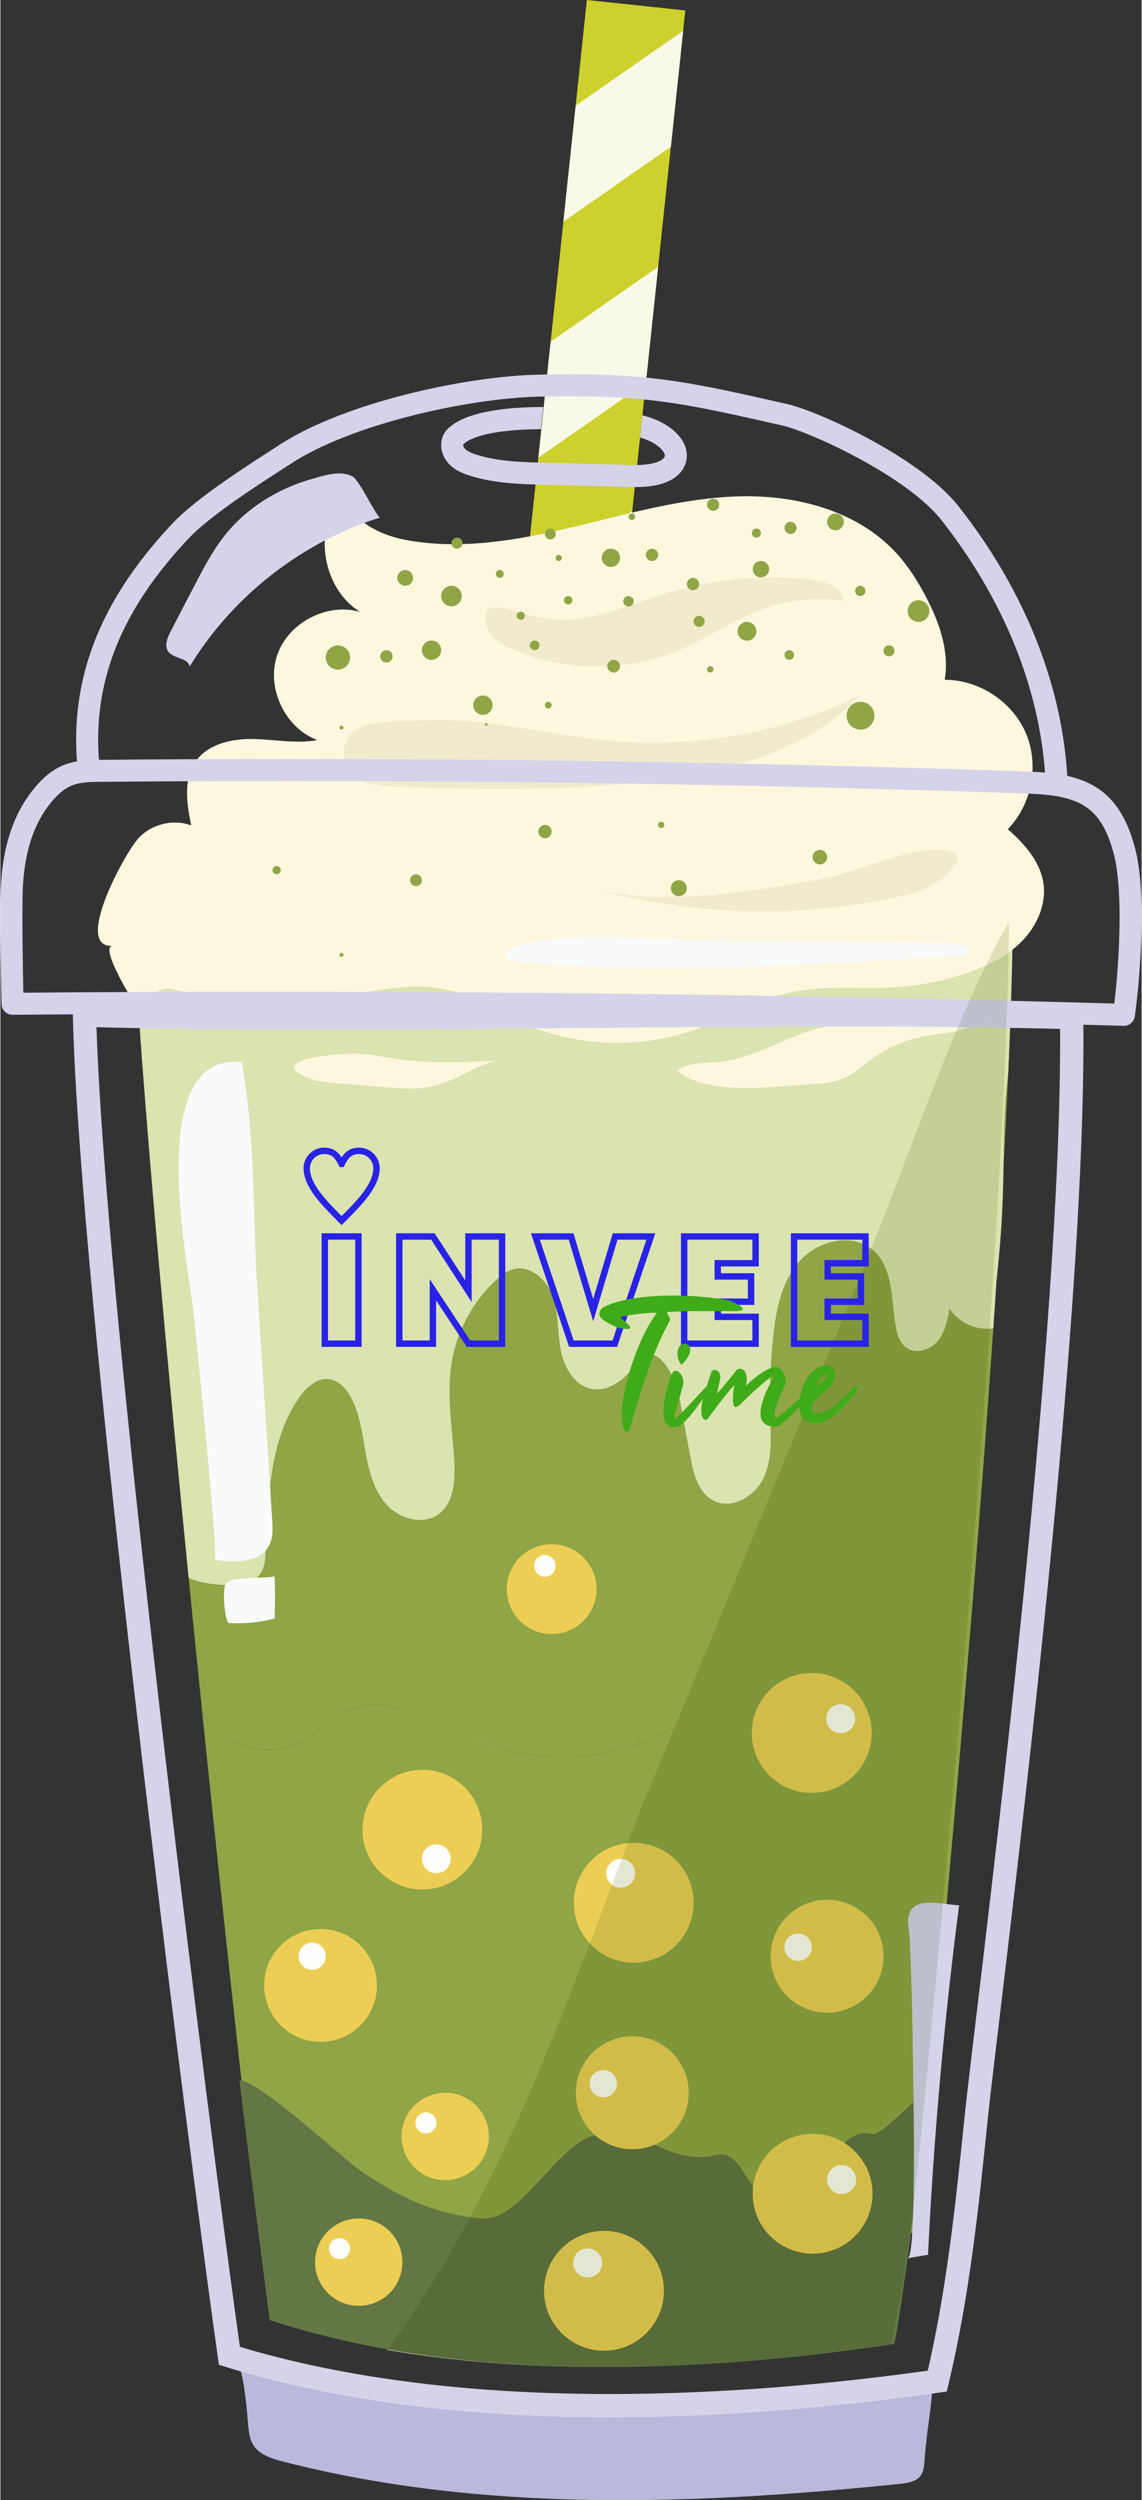<?xml version="1.0" encoding="UTF-8"?>
<!DOCTYPE svg PUBLIC "-//W3C//DTD SVG 1.1//EN" "http://www.w3.org/Graphics/SVG/1.1/DTD/svg11.dtd">
<!-- Creator: CorelDRAW -->
<svg xmlns="http://www.w3.org/2000/svg" xml:space="preserve" width="598px" height="1309px" version="1.1" style="shape-rendering:geometricPrecision; text-rendering:geometricPrecision; image-rendering:optimizeQuality; fill-rule:evenodd; clip-rule:evenodd"
viewBox="0 0 596.32 1306.26"
 xmlns:xlink="http://www.w3.org/1999/xlink"
 xmlns:xodm="http://www.corel.com/coreldraw/odm/2003">
 <rect x="0" y="0" width="596.32" height="1306.26" fill="#333333" stroke="none"/>
 <defs>
  <style type="text/css">
   <![CDATA[
    .str0 {stroke:#2923E8;stroke-width:3.34;stroke-miterlimit:22.926}
    .str1 {stroke:#2923E8;stroke-width:3.34;stroke-miterlimit:22.926}
    .fil14 {fill:none;fill-rule:nonzero}
    .fil8 {fill:#FEFEFE}
    .fil12 {fill:#F8FAFC}
    .fil7 {fill:#ECCE54}
    .fil13 {fill:#D5D3E9}
    .fil1 {fill:#CED02D}
    .fil0 {fill:#BAB9DC}
    .fil3 {fill:#FAD9DC;fill-rule:nonzero}
    .fil9 {fill:#FDF7DE;fill-rule:nonzero}
    .fil2 {fill:#F8F9E8;fill-rule:nonzero}
    .fil10 {fill:#F1EACC;fill-rule:nonzero}
    .fil20 {fill:#E2E7D4;fill-rule:nonzero}
    .fil15 {fill:#E2E5D3;fill-rule:nonzero}
    .fil21 {fill:#E1E0B9;fill-rule:nonzero}
    .fil5 {fill:#DBE3B1;fill-rule:nonzero}
    .fil11 {fill:#D5D3E9;fill-rule:nonzero}
    .fil19 {fill:#D2BC49;fill-rule:nonzero}
    .fil17 {fill:#C3CF94;fill-rule:nonzero}
    .fil22 {fill:#BCC0CC;fill-rule:nonzero}
    .fil4 {fill:#8FA546;fill-rule:nonzero}
    .fil16 {fill:#80963A;fill-rule:nonzero}
    .fil6 {fill:#627744;fill-rule:nonzero}
    .fil18 {fill:#586C3A;fill-rule:nonzero}
    .fil23 {fill:#3FAB18;fill-rule:nonzero}
   ]]>
  </style>
 </defs>
 <g id="Layer_x0020_1">
  <g id="_2875353231312">
   <path class="fil0" d="M129.41 1266.22c0.33,4.19 0.74,8.59 3.3,12.07 3.33,4.52 9.46,6.37 15.16,7.83 104.13,26.76 214.56,22.67 321.98,11.63 3.98,-0.41 8.43,-1.07 10.83,-4.04 1.69,-2.08 1.94,-4.83 2.14,-7.42 1.47,-19.14 2.94,-21.62 4.4,-40.77 -91.05,8.83 -176.32,6.57 -266.08,6.42 -22.2,-0.04 -74.29,-13.89 -96.23,-15.24 0,0 2.52,4.75 4.5,29.52z"/>
   <polygon class="fil1" points="256.39,963.28 204.94,957.83 306.45,0 357.89,5.45 "/>
   <polygon class="fil2" points="356.77,16.08 300.6,55.22 294.18,115.82 350.35,76.69 "/>
   <polygon class="fil2" points="343.7,139.39 287.53,178.53 281.11,239.14 337.28,200 "/>
   <polygon class="fil2" points="330.19,266.91 274.02,306.05 267.6,366.66 323.77,327.52 "/>
   <polygon class="fil3" points="317.12,390.22 260.95,429.36 254.53,489.96 310.7,450.83 "/>
   <polygon class="fil3" points="303.24,521.19 247.07,560.32 240.65,620.93 296.82,581.79 "/>
   <polygon class="fil3" points="276.66,772.01 220.49,811.15 214.07,871.76 270.23,832.62 "/>
   <polygon class="fil3" points="263.59,895.33 207.42,934.46 204.94,957.83 247.91,962.39 257.17,955.93 "/>
   <path class="fil4" d="M112.57 904.28c12.61,11.14 32.49,13.07 47.01,4.56 7.53,-4.41 13.56,-11.23 21.46,-14.93 21.49,-10.06 45.19,5.91 67.09,15.03 31.36,13.06 68.39,11.72 98.72,-3.58 15.63,-7.89 29.68,-19.31 46.52,-24.09 22.21,-6.31 45.75,-0.21 68.58,3.24 13.81,2.08 28.77,2.82 42.18,-0.39 12.46,-147.42 26.05,-332.49 24.87,-426.32 -151.44,-4.14 -309.36,-1.15 -460.8,-5.29 1.66,75.26 19.3,266.74 37.16,441.16 2.05,4.3 4.38,8.1 7.21,10.61z"/>
   <path class="fil5" d="M136.25 821.52c1.8,-2.98 2.08,-6.59 2.28,-10.06 1.62,-27.92 1.53,-57.85 17.32,-80.93 3.79,-5.53 9.61,-10.96 16.23,-9.93 4.96,0.77 8.66,4.99 11.04,9.41 4.77,8.82 5.98,19.05 7.73,28.93 1.76,9.87 4.38,20.11 11.2,27.46 6.83,7.36 19.04,10.59 27.08,4.58 7.48,-5.59 8.5,-16.31 8.1,-25.65 -0.76,-17.66 -4.23,-35.42 -1.5,-52.89 2.59,-16.64 10.96,-32.32 23.32,-43.74 2.6,-2.4 5.48,-4.67 8.9,-5.59 8.88,-2.37 17.62,5.48 20.69,14.15 3.06,8.67 2.41,18.17 3.98,27.23 1.57,9.06 6.56,18.73 15.48,20.95 11.81,2.92 22.04,-8.43 28.02,-19.02 12.01,0.76 17.12,15.37 19.31,27.19 1.69,9.15 3.38,18.29 5.07,27.44 1.64,8.84 4.12,18.88 12.11,23 9.56,4.92 21.7,-2.26 26.25,-12 4.55,-9.75 3.75,-21 3.42,-31.75 -0.43,-13.61 0.04,-27.24 1.4,-40.78 1.44,-14.39 4.25,-29.48 13.73,-40.39 9.49,-10.92 27.66,-15.44 38.59,-5.97 10.72,9.31 9.51,25.84 11.88,39.84 0.69,4.12 1.98,8.48 5.32,10.97 4.95,3.68 12.47,1.44 16.47,-3.25 4,-4.69 5.32,-11.04 6.28,-17.13 4.71,7.54 14.13,11.69 22.89,10.43 0.57,-8.39 1.13,-16.72 1.67,-25.01 6.1,-54.06 1.67,-72.27 6.1,-108.13 1.8,-40.04 2.74,-75.52 2.39,-103.08 -151.44,-4.14 -309.36,-1.15 -460.8,-5.29 1.44,65.36 14.94,218.38 30.16,371.75 4.59,2.34 10.27,3.15 15.52,3.64 8.17,0.77 18.14,0.65 22.37,-6.38z"/>
   <path class="fil4" d="M461.95 884.51c-22.83,-3.45 -46.37,-9.55 -68.58,-3.24 -16.84,4.78 -30.89,16.2 -46.52,24.09 -30.33,15.3 -67.36,16.64 -98.72,3.58 -21.9,-9.12 -45.6,-25.09 -67.09,-15.03 -7.9,3.7 -13.93,10.52 -21.46,14.93 -14.52,8.51 -34.4,6.58 -47.01,-4.56 -2.83,-2.51 -5.16,-6.31 -7.21,-10.61 9.95,97.21 19.97,189.08 27.33,252.6 9.24,-0.87 19.52,3.32 27.71,9.09 19.72,13.89 41.86,24.34 66.22,26.21 20.21,1.54 40.36,-2.76 60.14,-7.2 24.72,-5.56 49.38,-11.36 73.98,-17.43 14.59,-3.6 29.38,-7.31 44.4,-6.84 18.44,0.58 36.01,7.4 53.78,12.37 6.03,1.68 12.12,3.11 18.24,4.45 3.26,-24.14 5.63,-48.42 7.97,-72.66 2.1,-21.77 10.27,-106.69 19,-210.14 -13.41,3.21 -28.37,2.47 -42.18,0.39z"/>
   <path class="fil6" d="M405.14 1150.1c-15.02,-0.47 -16.62,-27.77 -31.2,-24.17 -12.42,3.06 -22.09,-1.02 -31.8,-5.1 -9.54,-4 -19.12,-8.01 -31.36,-5.25 -19.78,4.44 -38.8,45.03 -59.01,43.48 -24.35,-1.87 -44.81,-11.69 -64.53,-25.59 -8.19,-5.76 -53.1,-47.35 -62.34,-46.48 3.28,28.24 13.81,110.18 15.79,125.17 102.53,33.79 228.39,27.33 326.44,12.44 4.26,-19.08 15.39,-110.99 18,-130.34 -3.04,-0.66 -8.95,4.83 -14.86,10.32 -6,5.57 -12.01,11.14 -15.05,10.29 -9.33,-2.61 -17.59,7.4 -26,17.41 -7.6,9.05 -15.33,18.1 -24.08,17.82z"/>
   <path class="fil7" d="M362.21 994.11c0,17.28 -14.01,31.29 -31.29,31.29 -17.28,0 -31.28,-14.01 -31.28,-31.29 0,-17.27 14,-31.28 31.28,-31.28 17.28,0 31.29,14.01 31.29,31.28z"/>
   <path class="fil8" d="M331.66 978.69c0,4.17 -3.38,7.55 -7.55,7.55 -4.17,0 -7.55,-3.38 -7.55,-7.55 0,-4.16 3.38,-7.54 7.55,-7.54 4.17,0 7.55,3.38 7.55,7.54z"/>
   <path class="fil7" d="M189.22 956.9c-0.53,-17.27 13.03,-31.7 30.3,-32.24 17.27,-0.54 31.7,13.03 32.24,30.3 0.53,17.27 -13.03,31.7 -30.3,32.24 -17.27,0.53 -31.71,-13.03 -32.24,-30.3z"/>
   <path class="fil8" d="M220.23 971.37c-0.13,-4.17 3.15,-7.65 7.31,-7.78 4.17,-0.14 7.65,3.14 7.78,7.31 0.13,4.16 -3.15,7.64 -7.31,7.78 -4.17,0.13 -7.65,-3.15 -7.78,-7.31z"/>
   <path class="fil7" d="M346.48 1193.3c1.96,17.17 -10.36,32.67 -27.53,34.63 -17.17,1.96 -32.67,-10.37 -34.64,-27.53 -1.95,-17.17 10.38,-32.67 27.54,-34.63 17.16,-1.97 32.67,10.36 34.63,27.53z"/>
   <path class="fil8" d="M314.38 1181.44c0.47,4.14 -2.5,7.89 -6.64,8.36 -4.14,0.47 -7.89,-2.5 -8.36,-6.64 -0.47,-4.15 2.5,-7.88 6.64,-8.36 4.15,-0.47 7.89,2.5 8.36,6.64z"/>
   <path class="fil7" d="M425.18 936.66c-17.26,0.69 -31.82,-12.75 -32.5,-30.02 -0.69,-17.26 12.76,-31.81 30.02,-32.49 17.26,-0.69 31.81,12.75 32.5,30.02 0.68,17.26 -12.75,31.81 -30.02,32.49z"/>
   <path class="fil8" d="M439.37 905.53c-4.16,0.16 -7.67,-3.08 -7.83,-7.24 -0.17,-4.17 3.07,-7.68 7.23,-7.85 4.17,-0.16 7.68,3.08 7.85,7.24 0.16,4.17 -3.08,7.68 -7.25,7.85z"/>
   <path class="fil7" d="M196.49 1041.3c-2.2,16.12 -17.06,27.42 -33.18,25.22 -16.13,-2.21 -27.42,-17.06 -25.23,-33.19 2.21,-16.13 17.06,-27.42 33.19,-25.22 16.13,2.2 27.42,17.06 25.22,33.19z"/>
   <path class="fil8" d="M169.94 1023.02c-0.53,3.88 -4.12,6.61 -8.01,6.08 -3.89,-0.53 -6.62,-4.12 -6.08,-8.01 0.52,-3.89 4.11,-6.61 8,-6.08 3.9,0.53 6.62,4.11 6.09,8.01z"/>
   <path class="fil7" d="M349.6 1071.22c12.24,10.73 13.48,29.34 2.76,41.59 -10.72,12.25 -29.34,13.49 -41.58,2.77 -12.25,-10.72 -13.49,-29.34 -2.77,-41.59 10.72,-12.25 29.34,-13.49 41.59,-2.77z"/>
   <path class="fil8" d="M319.71 1083.31c2.96,2.59 3.26,7.08 0.67,10.04 -2.59,2.95 -7.08,3.25 -10.04,0.66 -2.95,-2.58 -3.25,-7.07 -0.66,-10.03 2.58,-2.96 7.08,-3.26 10.03,-0.67z"/>
   <path class="fil7" d="M451.4 999.89c12.25,10.72 13.48,29.34 2.76,41.59 -10.72,12.24 -29.34,13.48 -41.58,2.76 -12.25,-10.72 -13.49,-29.34 -2.77,-41.59 10.72,-12.24 29.34,-13.48 41.59,-2.76z"/>
   <path class="fil8" d="M421.51 1011.97c2.96,2.59 3.26,7.08 0.67,10.04 -2.59,2.96 -7.08,3.26 -10.03,0.67 -2.96,-2.59 -3.26,-7.08 -0.67,-10.03 2.58,-2.96 7.08,-3.26 10.03,-0.68z"/>
   <path class="fil7" d="M425.64 1177.41c-17.26,0.69 -31.81,-12.75 -32.5,-30.01 -0.69,-17.27 12.75,-31.82 30.02,-32.51 17.26,-0.68 31.81,12.76 32.5,30.02 0.68,17.26 -12.76,31.82 -30.02,32.5z"/>
   <path class="fil8" d="M439.83 1146.28c-4.16,0.16 -7.68,-3.08 -7.84,-7.24 -0.16,-4.17 3.08,-7.68 7.25,-7.85 4.16,-0.16 7.67,3.08 7.84,7.24 0.16,4.17 -3.08,7.68 -7.25,7.85z"/>
   <path class="fil7" d="M311.32 833.35c-1.7,12.85 -13.5,21.89 -26.36,20.18 -12.85,-1.7 -21.88,-13.5 -20.18,-26.35 1.7,-12.86 13.5,-21.89 26.36,-20.19 12.85,1.7 21.89,13.51 20.18,26.36z"/>
   <path class="fil8" d="M290.12 818.86c-0.41,3.11 -3.26,5.29 -6.36,4.87 -3.1,-0.41 -5.28,-3.25 -4.87,-6.35 0.41,-3.11 3.25,-5.29 6.36,-4.87 3.1,0.41 5.28,3.25 4.87,6.35z"/>
   <path class="fil7" d="M252.01 1104.48c6.48,10.81 2.98,24.83 -7.83,31.32 -10.81,6.48 -24.82,2.97 -31.31,-7.83 -6.48,-10.81 -2.98,-24.83 7.83,-31.31 10.81,-6.49 24.83,-2.98 31.31,7.82z"/>
   <path class="fil8" d="M227.11 1106.3c1.57,2.61 0.72,5.99 -1.89,7.56 -2.6,1.56 -5.99,0.72 -7.55,-1.89 -1.57,-2.61 -0.72,-5.99 1.89,-7.55 2.61,-1.57 5.99,-0.72 7.55,1.88z"/>
   <path class="fil7" d="M206.81 1170.15c6.48,10.8 2.98,24.82 -7.83,31.31 -10.81,6.48 -24.83,2.97 -31.31,-7.83 -6.49,-10.81 -2.98,-24.83 7.83,-31.31 10.81,-6.49 24.83,-2.98 31.31,7.83z"/>
   <path class="fil8" d="M181.91 1171.97c1.57,2.6 0.72,5.98 -1.88,7.55 -2.61,1.57 -6,0.72 -7.56,-1.89 -1.56,-2.61 -0.72,-5.99 1.89,-7.56 2.61,-1.56 5.99,-0.71 7.55,1.9z"/>
   <path class="fil9" d="M58.61 494.18c-6.1,0.35 6.41,21.8 9.59,27.01 1.78,2.9 6.21,0.57 10.8,-1.76 3.65,-1.85 7.38,-3.7 9.97,-2.94 22.95,6.78 47.13,10.33 70.9,7.56 24.97,-2.91 50.13,-12.7 74.54,-6.69 13.6,3.35 25.52,11.34 38.31,17.06 27.59,12.35 59.86,13.85 88.48,4.12 17.88,-6.09 34.36,-16.36 52.86,-20.26 11.18,-2.35 22.64,-2.27 34.11,-2.19 6.48,0.04 12.97,0.09 19.42,-0.31 12.91,-0.79 25.72,-3.36 37.93,-7.61 10.51,-3.66 20.81,-8.71 28.55,-16.7 7.75,-8 12.64,-19.31 10.91,-30.3 -1.79,-11.28 -10,-20.42 -18.6,-27.95 12.6,-12.84 16.53,-33.43 9.54,-50 -7,-16.56 -24.5,-28.12 -42.48,-28.04 2.54,-14.91 -2.81,-30.07 -9.85,-43.46 -4.37,-8.32 -9.46,-16.33 -15.87,-23.21 -20.18,-21.67 -51.5,-29.88 -81.11,-29.2 -29.6,0.69 -58.39,9.13 -87.19,16 -28.81,6.88 -58.8,12.25 -87.9,6.73 -14.48,-2.74 -30.9,-11.36 -31.4,-26.08 -17.11,17.59 -13.04,50.81 7.83,63.74 -17.33,-5.03 -37.67,5.63 -43.38,22.75 -5.71,17.11 4.15,37.86 21.03,44.24 -11.03,2 -22.33,-0.38 -33.54,-0.58 -11.21,-0.2 -23.66,2.55 -30.06,11.76 -6.55,9.42 -4.59,22.11 -2.32,33.36 -9.55,-3.53 -21.15,-0.58 -27.86,7.09 -7.43,8.51 -33.69,57.02 -13.21,55.86z"/>
   <path class="fil10" d="M320.61 387.21c43.96,3.7 88.87,-4.62 128.59,-23.81 -28.73,30.42 -72.57,40.9 -114.18,45.28 -42.99,4.52 -86.35,4.09 -129.53,2.18 -5.81,-0.26 -11.8,-0.59 -17.07,-3.07 -10.64,-5.01 -12.58,-19.17 -2.83,-26.24 7.71,-5.6 25.31,-4.69 34.21,-5.15 33.95,-1.78 67.18,7.97 100.81,10.81z"/>
   <path class="fil9" d="M415.18 541.36c11.34,-4.68 23.57,-6.77 35.76,-8.13 20.48,-2.3 41.17,-2.65 61.71,-1.07 -7.51,7.45 -19.34,7.37 -29.75,9.29 -10.33,1.9 -20.19,6.24 -28.58,12.57 -3.78,2.87 -7.31,6.15 -11.52,8.34 -6.46,3.35 -13.97,3.84 -21.23,4.28 -18.59,1.1 -52.69,6.04 -67.81,-7.32 6.02,-4.59 15.59,-3.71 23.03,-4.69 14.29,-1.88 25.29,-7.86 38.39,-13.27z"/>
   <path class="fil11" d="M51.75 400.1c-0.45,-4.65 -0.67,-9.2 -0.67,-13.66 0,-20.16 4.45,-38.49 12.53,-55.79 8.09,-17.29 19.87,-33.53 34.58,-49.17 5.72,-6.12 15.53,-13.69 25.72,-20.79 10.21,-7.12 20.84,-13.87 28.59,-18.88 15.27,-9.91 38.38,-18.53 62.27,-24.57 23.89,-6.08 48.66,-9.66 67.31,-10.03 5.57,-0.11 10.76,-0.16 15.65,-0.16 21.54,0 37.13,1.09 53.39,3.52 16.25,2.44 33.26,6.25 57.32,11.72 3.37,0.75 9.45,2.84 16.6,5.86 10.77,4.55 24.21,11.24 36.55,18.9 12.33,7.63 23.58,16.36 29.87,24.38 30.94,39.13 51.94,86.46 54.61,135.8 0.18,3.17 2.89,5.6 6.06,5.43 3.17,-0.17 5.6,-2.89 5.42,-6.05 -2.85,-52.22 -24.93,-101.66 -57.06,-142.31 -5.21,-6.58 -12.31,-12.77 -20.3,-18.61 -11.99,-8.74 -26.01,-16.59 -38.64,-22.68 -6.32,-3.04 -12.28,-5.63 -17.48,-7.66 -5.22,-2.03 -9.61,-3.48 -13.08,-4.28 -24.06,-5.46 -41.32,-9.34 -58.16,-11.87 -16.85,-2.53 -33.19,-3.66 -55.1,-3.66 -4.98,0 -10.25,0.06 -15.88,0.17 -19.86,0.41 -45.21,4.12 -69.91,10.38 -24.69,6.29 -48.61,15.05 -65.69,26.06 -7.68,4.98 -18.45,11.81 -28.92,19.11 -10.49,7.34 -20.66,15.06 -27.52,22.34 -15.32,16.3 -27.87,33.5 -36.61,52.17 -8.74,18.66 -13.63,38.8 -13.62,60.67 0,4.83 0.24,9.75 0.72,14.77 0.31,3.15 3.12,5.47 6.28,5.16 3.16,-0.3 5.47,-3.11 5.17,-6.27z"/>
   <path class="fil11" d="M119.66 1230.85l-1.8 5.82c62.56,19.29 132.31,26.29 200.69,26.3 60.32,0 119.58,-5.47 171.87,-12.9l4.1 -0.58 0.96 -4.04c10.98,-46 15.77,-92.71 20.54,-139.02 1.39,-13.53 5.21,-44.67 10.15,-86.34 7.41,-62.53 17.35,-148.86 25.43,-235.88 8.08,-87.02 14.32,-174.67 14.33,-240.08 0,-4.29 -0.03,-8.49 -0.08,-12.58l-0.08 -5.86 -5.85 -0.15c-41.44,-1.06 -82.92,-1.42 -124.41,-1.42 -89.15,0 -178.37,1.67 -267.37,1.67 -41.4,0 -82.76,-0.36 -124.05,-1.42l-6.39 -0.16 0.15 6.39c0.86,36.32 5.01,90.93 10.99,154.37 17.96,190.3 52.51,459.78 64.79,546.73l0.54 3.83 3.69 1.14 1.8 -5.82 6.02 -0.85c-8.16,-57.8 -26.24,-196.87 -42.69,-339.42 -8.23,-71.28 -16.05,-143.44 -22.03,-206.75 -5.97,-63.3 -10.1,-117.79 -10.94,-153.52l-6.08 0.15 -0.16 6.08c41.42,1.06 82.89,1.42 124.36,1.42 89.15,0 178.37,-1.67 267.37,-1.67 41.42,0 82.79,0.36 124.09,1.42l0.16 -6.08 -6.08 0.08c0.05,4.04 0.07,8.18 0.07,12.42 0.01,86.24 -11.03,212.94 -22.79,324.74 -5.88,55.91 -11.94,108.13 -16.87,149.78 -4.94,41.68 -8.76,72.72 -10.18,86.53 -4.76,46.31 -9.54,92.49 -20.26,137.45l5.92 1.41 -0.86 -6.02c-51.85,7.37 -110.58,12.78 -170.16,12.78 -67.55,0 -136.19,-6.97 -197.1,-25.77l-1.79 5.82 6.02 -0.85 -6.02 0.85z"/>
   <path class="fil11" d="M592.76 531.02c1.83,-12.83 3.55,-32.89 3.56,-51.81 -0.02,-13.3 -0.82,-25.92 -3.28,-35.47 -1.47,-5.63 -3.41,-11.58 -6.49,-17.2 -3.07,-5.6 -7.36,-10.91 -13.39,-14.85 -5.99,-3.91 -12.72,-5.92 -19.45,-7.06 -6.74,-1.14 -13.56,-1.42 -19.96,-1.64 -127.52,-4.29 -255.14,-6.44 -382.76,-6.44 -32.79,0 -65.59,0.14 -98.38,0.43 -5.68,0.08 -12.15,0.04 -18.64,2.4 -6.59,2.44 -11.47,6.86 -15.25,11.23 -7.17,8.28 -11.76,17.77 -14.57,27.56 -2.81,9.79 -3.88,19.9 -4.06,29.67 -0.07,3.21 -0.09,6.93 -0.09,10.9 0,19.72 0.6,45.81 0.6,45.83 0.08,3.14 2.66,5.65 5.8,5.62 44.44,-0.37 88.89,-0.56 133.33,-0.56 149.09,0 298.17,2.11 447.18,6.33 3.17,0.09 5.82,-2.42 5.91,-5.59 0.09,-3.18 -2.41,-5.82 -5.59,-5.91 -149.11,-4.22 -298.3,-6.33 -447.5,-6.33 -44.47,0 -88.95,0.19 -133.43,0.57l0.05 5.74 5.75 -0.13c0,-0.01 -0.15,-6.5 -0.3,-15.46 -0.15,-8.95 -0.3,-20.36 -0.3,-30.11 0,-3.92 0.03,-7.58 0.08,-10.69 0.17,-9.07 1.18,-18.2 3.63,-26.7 2.44,-8.52 6.3,-16.4 12.2,-23.22 3.09,-3.57 6.56,-6.51 10.53,-7.96 3.93,-1.48 9.13,-1.67 14.77,-1.69 32.76,-0.29 65.52,-0.43 98.28,-0.43 127.49,0 254.99,2.14 382.38,6.43 6.32,0.22 12.65,0.51 18.42,1.49 5.79,0.97 10.93,2.63 15.07,5.35 4.17,2.73 7.2,6.38 9.61,10.76 2.41,4.36 4.11,9.42 5.44,14.56 2.03,7.72 2.92,19.81 2.91,32.57 0,18.21 -1.69,38 -3.44,50.18 -0.45,3.15 1.73,6.06 4.88,6.51 3.14,0.45 6.05,-1.73 6.5,-4.88z"/>
   <path class="fil12" d="M142.02 794c0.28,4.47 0.52,9.18 -1.48,13.18 -4.74,9.44 -18.04,9.31 -28.5,7.79 2.09,0.31 -9.68,-116.52 -11.2,-129.78 -2.95,-25.76 -25.97,-135.74 25.21,-130.29 7.22,38.2 5.74,80.3 8.25,119.24 2.57,39.96 5.14,79.91 7.72,119.86z"/>
   <path class="fil12" d="M143.31 823.55c0.23,7.36 0.22,14.73 0,22.1 -7.79,2 -15.88,2.79 -23.91,2.35 -1.98,-0.12 -3.98,-18.57 -1.28,-20.94 4.11,-3.61 19.46,-2.07 25.19,-3.51z"/>
   <path class="fil13" d="M474.06 1179.87c3.56,-0.61 7.11,-1.23 10.66,-1.84 2.95,-61.05 8.37,-121.98 16.25,-182.59 -5.7,-0.19 -17.1,-2.91 -22.35,0.04 -6.33,3.55 -3.74,11.39 -3.44,17.76 0.87,18.61 1.39,37.23 1.59,55.86 0.11,9.92 2.42,109.89 -2.71,110.77z"/>
   <path class="fil11" d="M335.45 216.99l-1.21 11.59c8.79,2.54 13.13,7.25 12.94,9.64 -0.13,1.68 -4.41,5.02 -16.64,4.73l-45.66 -1.16c-12.16,-0.31 -24.73,-0.63 -36.17,-4.25 -2.15,-0.68 -4.79,-1.66 -6.14,-3.24 -0.65,-0.76 -0.79,-1.73 -0.72,-2.08 5.52,-5.45 21.47,-7.84 40.63,-8l1.23 -11.58c-20.65,0.04 -41.94,2.65 -50.64,12.12l-0.31 0.38c-3.63,4.68 -3.17,11.69 1.08,16.64 3.24,3.79 7.79,5.58 11.39,6.72 13,4.11 26.4,4.45 39.36,4.79l45.66 1.16c0.64,0.01 1.26,0.02 1.87,0.02 23.42,0 26.23,-11.67 26.52,-15.32 0.79,-9.68 -8.9,-18.64 -23.19,-22.16z"/>
   <path class="fil13" d="M198.47 270.37c-41.11,12.89 -77.21,41.14 -99.62,77.95 -0.6,-4.66 -8.17,-4.06 -11.04,-7.78 -2.3,-2.99 -0.61,-7.28 1.12,-10.62 4.16,-8 8.32,-15.99 12.48,-23.99 4.69,-9.03 9.42,-18.12 15.73,-26.1 11.47,-14.49 28.03,-24.7 45.75,-29.63 6.62,-1.85 14.8,-4.69 21.21,-1.2 3.51,1.9 12.84,21.85 14.37,21.37z"/>
   <path class="fil12" d="M499.11 492.72c4.07,0.04 9.72,4.17 6.39,6.52 -78.4,3.88 -163.43,11.95 -241.43,2.29 -4.39,-18.24 91.58,-10.13 106.75,-10 42.76,0.4 85.53,0.68 128.29,1.19z"/>
   <path class="fil9" d="M189.71 550.64c6.77,0.75 13.47,2.1 20.23,2.97 16.17,2.06 32.55,1.35 48.82,0.63 -11.54,2.85 -21.4,10.73 -32.99,13.38 -7.63,1.74 -15.57,1.12 -23.36,0.49 -9.51,-0.78 -19.02,-1.55 -28.53,-2.32 -3.72,-0.3 -7.49,-0.61 -11,-1.88 -28.93,-10.51 17.31,-14.33 26.83,-13.27z"/>
   <path class="fil10" d="M306.02 322.68c15.01,-2.73 29.15,-8.9 43.77,-13.25 23.66,-7.06 48.74,-9.35 73.28,-6.7 7.54,0.81 16.77,3.78 17.68,11.3 -13.89,-2.15 -28.31,-0.82 -41.57,3.85 -15.33,5.4 -28.81,15.05 -43.76,21.45 -27.48,11.77 -59.76,11.83 -87.29,0.16 -5.71,-2.42 -11.68,-5.81 -13.82,-11.63 -5.43,-14.71 9.11,-10.26 15.44,-8.29 12.34,3.82 23.33,5.46 36.27,3.11z"/>
   <path class="fil10" d="M309.74 464.22c54.43,14.99 112.69,15.83 167.52,2.41 12.01,-2.94 37.43,-23.07 11.12,-22.59 -18.26,0.34 -40.62,11.7 -59.05,15.07 -35.31,6.46 -84.25,14.85 -119.59,5.11z"/>
   <path class="fil4" d="M241.05 311.42c0,2.96 -2.4,5.36 -5.36,5.36 -2.97,0 -5.37,-2.4 -5.37,-5.36 0,-2.97 2.4,-5.37 5.37,-5.37 2.96,0 5.36,2.4 5.36,5.37z"/>
   <path class="fil4" d="M230.32 339.69c0,2.79 -2.26,5.05 -5.05,5.05 -2.78,0 -5.04,-2.26 -5.04,-5.05 0,-2.78 2.26,-5.05 5.04,-5.05 2.79,0 5.05,2.27 5.05,5.05z"/>
   <path class="fil4" d="M298.89 313.61c0,1.21 -0.98,2.19 -2.19,2.19 -1.22,0 -2.2,-0.98 -2.2,-2.19 0,-1.21 0.98,-2.19 2.2,-2.19 1.21,0 2.19,0.98 2.19,2.19z"/>
   <path class="fil4" d="M343.7 289.89c0,1.77 -1.44,3.21 -3.21,3.21 -1.78,0 -3.21,-1.44 -3.21,-3.21 0,-1.77 1.43,-3.21 3.21,-3.21 1.77,0 3.21,1.44 3.21,3.21z"/>
   <path class="fil4" d="M323.77 348.06c0,1.84 -1.49,3.32 -3.33,3.32 -1.83,0 -3.32,-1.48 -3.32,-3.32 0,-1.84 1.49,-3.32 3.32,-3.32 1.84,0 3.33,1.48 3.33,3.32z"/>
   <path class="fil4" d="M281.7 337.17c0,1.39 -1.13,2.52 -2.52,2.52 -1.39,0 -2.52,-1.13 -2.52,-2.52 0,-1.39 1.13,-2.53 2.52,-2.53 1.39,0 2.52,1.14 2.52,2.53z"/>
   <path class="fil4" d="M215.63 301.94c0,2.27 -1.84,4.11 -4.1,4.11 -2.27,0 -4.11,-1.84 -4.11,-4.11 0,-2.26 1.84,-4.11 4.11,-4.11 2.26,0 4.1,1.85 4.1,4.11z"/>
   <path class="fil4" d="M204.94 342.93c0,1.78 -1.44,3.23 -3.23,3.23 -1.78,0 -3.24,-1.45 -3.24,-3.23 0,-1.79 1.46,-3.24 3.24,-3.24 1.79,0 3.23,1.45 3.23,3.24z"/>
   <path class="fil4" d="M254.53 378.45c0,0.38 -0.32,0.7 -0.71,0.7 -0.39,0 -0.7,-0.32 -0.7,-0.7 0,-0.39 0.31,-0.71 0.7,-0.71 0.39,0 0.71,0.32 0.71,0.71z"/>
   <path class="fil4" d="M372.58 349.72c0,0.92 -0.74,1.66 -1.66,1.66 -0.92,0 -1.66,-0.74 -1.66,-1.66 0,-0.92 0.74,-1.66 1.66,-1.66 0.92,0 1.66,0.74 1.66,1.66z"/>
   <path class="fil4" d="M401.68 297.39c0,2.36 -1.92,4.27 -4.29,4.27 -2.36,0 -4.27,-1.91 -4.27,-4.27 0,-2.37 1.91,-4.29 4.27,-4.29 2.37,0 4.29,1.92 4.29,4.29z"/>
   <path class="fil4" d="M397.39 278.52c0,1.31 -1.06,2.37 -2.37,2.37 -1.31,0 -2.36,-1.06 -2.36,-2.37 0,-1.31 1.05,-2.37 2.36,-2.37 1.31,0 2.37,1.06 2.37,2.37z"/>
   <path class="fil4" d="M293.38 291.49c0,0.89 -0.72,1.61 -1.61,1.61 -0.89,0 -1.6,-0.72 -1.6,-1.61 0,-0.88 0.71,-1.6 1.6,-1.6 0.89,0 1.61,0.72 1.61,1.6z"/>
   <path class="fil4" d="M262.98 299.89c0,1.13 -0.92,2.05 -2.05,2.05 -1.13,0 -2.05,-0.92 -2.05,-2.05 0,-1.13 0.92,-2.06 2.05,-2.06 1.13,0 2.05,0.93 2.05,2.06z"/>
   <path class="fil4" d="M274.02 321.71c0,1.17 -0.96,2.12 -2.13,2.12 -1.18,0 -2.14,-0.95 -2.14,-2.12 0,-1.19 0.96,-2.14 2.14,-2.14 1.17,0 2.13,0.95 2.13,2.14z"/>
   <path class="fil4" d="M414.76 342.22c0,1.39 -1.13,2.52 -2.52,2.52 -1.39,0 -2.52,-1.13 -2.52,-2.52 0,-1.4 1.13,-2.53 2.52,-2.53 1.39,0 2.52,1.13 2.52,2.53z"/>
   <path class="fil4" d="M368.02 324.61c0,1.61 -1.3,2.91 -2.91,2.91 -1.6,0 -2.9,-1.3 -2.9,-2.91 0,-1.6 1.3,-2.9 2.9,-2.9 1.61,0 2.91,1.3 2.91,2.9z"/>
   <path class="fil4" d="M369.26 286.68c0,0 -2.15,0 -4.8,0 -2.65,0 -4.8,0 -4.8,0 0,0 2.15,0 4.8,0 2.65,0 4.8,0 4.8,0z"/>
   <path class="fil4" d="M375.61 263.73c0,1.76 -1.42,3.18 -3.18,3.18 -1.75,0 -3.17,-1.42 -3.17,-3.18 0,-1.75 1.42,-3.18 3.17,-3.18 1.76,0 3.18,1.43 3.18,3.18z"/>
   <path class="fil4" d="M331.66 269.99c0,0.95 -0.77,1.72 -1.72,1.72 -0.94,0 -1.71,-0.77 -1.71,-1.72 0,-0.95 0.77,-1.71 1.71,-1.71 0.95,0 1.72,0.76 1.72,1.71z"/>
   <path class="fil4" d="M290.17 278.98c0,1.56 -1.27,2.83 -2.84,2.83 -1.56,0 -2.83,-1.27 -2.83,-2.83 0,-1.56 1.27,-2.83 2.83,-2.83 1.57,0 2.84,1.27 2.84,2.83z"/>
   <path class="fil4" d="M241.48 283.78c0,1.6 -1.3,2.9 -2.9,2.9 -1.59,0 -2.89,-1.3 -2.89,-2.9 0,-1.6 1.3,-2.89 2.89,-2.89 1.6,0 2.9,1.29 2.9,2.89z"/>
   <path class="fil4" d="M179.25 380.18c0,0.57 -0.46,1.03 -1.03,1.03 -0.56,0 -1.03,-0.46 -1.03,-1.03 0,-0.57 0.47,-1.03 1.03,-1.03 0.57,0 1.03,0.46 1.03,1.03z"/>
   <path class="fil4" d="M146.49 454.65c0,1.19 -0.96,2.14 -2.14,2.14 -1.18,0 -2.14,-0.95 -2.14,-2.14 0,-1.18 0.96,-2.14 2.14,-2.14 1.18,0 2.14,0.96 2.14,2.14z"/>
   <path class="fil4" d="M220.23 459.88c0,1.7 -1.38,3.07 -3.08,3.07 -1.71,0 -3.08,-1.37 -3.08,-3.07 0,-1.71 1.37,-3.09 3.08,-3.09 1.7,0 3.08,1.38 3.08,3.09z"/>
   <path class="fil4" d="M179.25 498.89c0,0.57 -0.46,1.03 -1.03,1.03 -0.56,0 -1.03,-0.46 -1.03,-1.03 0,-0.57 0.47,-1.03 1.03,-1.03 0.57,0 1.03,0.46 1.03,1.03z"/>
   <path class="fil4" d="M346.93 430.97c0,0.89 -0.72,1.62 -1.61,1.62 -0.9,0 -1.62,-0.73 -1.62,-1.62 0,-0.89 0.72,-1.61 1.62,-1.61 0.89,0 1.61,0.72 1.61,1.61z"/>
   <path class="fil4" d="M288.05 368.43c0,0.98 -0.8,1.77 -1.77,1.77 -0.98,0 -1.78,-0.79 -1.78,-1.77 0,-0.98 0.8,-1.77 1.78,-1.77 0.97,0 1.77,0.79 1.77,1.77z"/>
   <path class="fil4" d="M257.17 368.45c0,2.78 -2.26,5.05 -5.05,5.05 -2.79,0 -5.05,-2.27 -5.05,-5.05 0,-2.79 2.26,-5.05 5.05,-5.05 2.79,0 5.05,2.26 5.05,5.05z"/>
   <path class="fil4" d="M451.99 308.73c0,1.48 -1.2,2.69 -2.68,2.69 -1.48,0 -2.69,-1.21 -2.69,-2.69 0,-1.48 1.21,-2.68 2.69,-2.68 1.48,0 2.68,1.2 2.68,2.68z"/>
   <path class="fil4" d="M440.75 272.66c0,2.42 -1.96,4.38 -4.38,4.38 -2.42,0 -4.38,-1.96 -4.38,-4.38 0,-2.42 1.96,-4.38 4.38,-4.38 2.42,0 4.38,1.96 4.38,4.38z"/>
   <path class="fil4" d="M416.04 275.82c0,1.74 -1.42,3.16 -3.16,3.16 -1.75,0 -3.16,-1.42 -3.16,-3.16 0,-1.74 1.41,-3.16 3.16,-3.16 1.74,0 3.16,1.42 3.16,3.16z"/>
   <path class="fil4" d="M365.11 305.16c0,1.77 -1.44,3.21 -3.21,3.21 -1.77,0 -3.21,-1.44 -3.21,-3.21 0,-1.78 1.44,-3.22 3.21,-3.22 1.77,0 3.21,1.44 3.21,3.22z"/>
   <path class="fil4" d="M330.92 314.14c0,1.51 -1.22,2.73 -2.72,2.73 -1.51,0 -2.73,-1.22 -2.73,-2.73 0,-1.5 1.22,-2.72 2.73,-2.72 1.5,0 2.72,1.22 2.72,2.72z"/>
   <path class="fil4" d="M323.77 291.45c0,2.63 -2.14,4.77 -4.77,4.77 -2.64,0 -4.77,-2.14 -4.77,-4.77 0,-2.64 2.13,-4.77 4.77,-4.77 2.63,0 4.77,2.13 4.77,4.77z"/>
   <path class="fil4" d="M456.72 373.93c0,4.02 -3.25,7.28 -7.27,7.28 -4.02,0 -7.28,-3.26 -7.28,-7.28 0,-4.02 3.26,-7.27 7.28,-7.27 4.02,0 7.27,3.25 7.27,7.27z"/>
   <path class="fil4" d="M467.21 340.05c0,1.59 -1.28,2.88 -2.87,2.88 -1.6,0 -2.88,-1.29 -2.88,-2.88 0,-1.59 1.28,-2.88 2.88,-2.88 1.59,0 2.87,1.29 2.87,2.88z"/>
   <path class="fil4" d="M431.99 447.83c0,2.09 -1.7,3.79 -3.8,3.79 -2.09,0 -3.79,-1.7 -3.79,-3.79 0,-2.1 1.7,-3.79 3.79,-3.79 2.1,0 3.8,1.69 3.8,3.79z"/>
   <line class="fil14" x1="485.13" y1="476.11" x2="485.13" y2= "476.11" />
   <path class="fil4" d="M358.69 464.05c0,2.3 -1.87,4.16 -4.17,4.16 -2.31,0 -4.17,-1.86 -4.17,-4.16 0,-2.31 1.86,-4.17 4.17,-4.17 2.3,0 4.17,1.86 4.17,4.17z"/>
   <path class="fil4" d="M288.05 434.44c0,1.92 -1.56,3.47 -3.47,3.47 -1.92,0 -3.47,-1.55 -3.47,-3.47 0,-1.91 1.55,-3.47 3.47,-3.47 1.91,0 3.47,1.56 3.47,3.47z"/>
   <path class="fil4" d="M395.02 329.84c0,2.71 -2.19,4.9 -4.9,4.9 -2.71,0 -4.9,-2.19 -4.9,-4.9 0,-2.71 2.19,-4.91 4.9,-4.91 2.71,0 4.9,2.2 4.9,4.91z"/>
   <path class="fil4" d="M182.7 343.52c0,3.5 -2.84,6.35 -6.35,6.35 -3.51,0 -6.35,-2.85 -6.35,-6.35 0,-3.51 2.84,-6.35 6.35,-6.35 3.51,0 6.35,2.84 6.35,6.35z"/>
   <path class="fil4" d="M485.39 319.27c0,3.13 -2.54,5.66 -5.66,5.66 -3.13,0 -5.67,-2.53 -5.67,-5.66 0,-3.12 2.54,-5.66 5.67,-5.66 3.12,0 5.66,2.54 5.66,5.66z"/>
   <path class="fil15" d="M309.01 1236.67c-35.88,-0.23 -72.07,-2.87 -106.92,-8.93 0.06,-0.09 0.14,-0.19 0.21,-0.28 34.76,6.16 70.88,8.89 106.71,9.21zm174.87 -350.37l0 0c0,0 0.01,0 0.02,0 -0.01,0 -0.02,0 -0.02,0zm-0.03 0c-6.5,0 -13.04,-0.56 -19.38,-1.43 6.34,0.87 12.89,1.43 19.38,1.43zm-19.44 -1.44c-0.82,-0.11 -1.64,-0.23 -2.46,-0.35 -0.16,-0.03 -0.32,-0.05 -0.49,-0.08 0.17,0.03 0.33,0.05 0.49,0.08 0.82,0.12 1.64,0.24 2.46,0.35zm-3.21 -0.47c-0.23,-0.03 -0.47,-0.07 -0.71,-0.11 0.24,0.04 0.48,0.08 0.71,0.11zm-0.73 -0.11c-0.18,-0.03 -0.36,-0.06 -0.54,-0.08 0.18,0.02 0.36,0.05 0.54,0.08zm-0.55 -0.08c-0.1,-0.02 -0.2,-0.04 -0.31,-0.05 0.11,0.01 0.21,0.03 0.31,0.05zm-0.42 -0.07c-5.07,-0.8 -10.18,-1.71 -15.29,-2.55l0 0c5.11,0.84 10.22,1.75 15.29,2.55zm-65.93 -2.91c0.12,-0.04 0.24,-0.07 0.37,-0.11 -0.13,0.04 -0.25,0.07 -0.37,0.11z"/>
   <path class="fil16" d="M352.4 902.39c26.8,-64.81 53.3,-129.78 80.09,-194.59 7.62,-18.43 15.16,-36.89 22.55,-55.41 0.32,0.24 0.64,0.5 0.96,0.77 10.72,9.31 9.51,25.84 11.88,39.84 0.69,4.12 1.98,8.48 5.32,10.97 1.71,1.27 3.73,1.84 5.8,1.84 3.93,0 8.05,-2.02 10.67,-5.09 4,-4.69 5.32,-11.04 6.28,-17.13 4.15,6.65 11.95,10.65 19.74,10.65 0.4,0 0.8,0 1.2,-0.03 -4.37,63.74 -9.63,129.94 -14.69,189.91 -0.02,0.14 -0.03,0.3 -0.04,0.44 -5.9,1.23 -12.06,1.74 -18.26,1.74 -0.01,0 -0.02,0 -0.02,0 -0.01,0 -0.02,0 -0.03,0 -6.49,0 -13.04,-0.56 -19.38,-1.43 -0.02,0 -0.04,-0.01 -0.06,-0.01 -0.82,-0.11 -1.64,-0.23 -2.46,-0.35 -0.16,-0.03 -0.32,-0.05 -0.49,-0.08 -0.08,-0.01 -0.17,-0.02 -0.26,-0.04 -0.23,-0.03 -0.47,-0.07 -0.71,-0.11 -0.01,0 -0.02,0 -0.02,0 -0.18,-0.03 -0.36,-0.06 -0.54,-0.08l-0.01 0c-0.1,-0.02 -0.2,-0.04 -0.31,-0.05 -0.03,-0.01 -0.07,-0.01 -0.11,-0.02 -5.07,-0.8 -10.18,-1.71 -15.29,-2.55 -5.47,-4.67 -12.56,-7.46 -20.25,-7.46 -0.42,0 -0.84,0.01 -1.26,0.03 -5.6,0.22 -10.79,1.9 -15.24,4.66 -4.55,0.35 -9.06,1.08 -13.52,2.3 -0.13,0.04 -0.25,0.07 -0.37,0.11 -0.07,0.01 -0.13,0.03 -0.2,0.05l0 0c-14.82,4.21 -27.49,13.56 -40.97,21.12z"/>
   <path class="fil17" d="M479 705.81c-2.07,0 -4.09,-0.57 -5.8,-1.84 -3.34,-2.49 -4.63,-6.85 -5.32,-10.97 -2.37,-14 -1.16,-30.53 -11.88,-39.84 -0.32,-0.27 -0.64,-0.53 -0.96,-0.77 7.11,-17.85 14.09,-35.75 20.86,-53.73 3.42,-9.1 12.45,-33.61 23.59,-59.93 2.2,-0.51 4.32,-1.16 6.32,-2.03 6.62,0.08 13.24,0.18 19.85,0.3 -1.74,46.51 -4.92,100.9 -8.77,157.21 -0.4,0.03 -0.8,0.03 -1.2,0.03 -7.79,0 -15.59,-4 -19.74,-10.65 -0.96,6.09 -2.28,12.44 -6.28,17.13 -2.62,3.07 -6.74,5.09 -10.67,5.09z"/>
   <path class="fil16" d="M252.9 1159.11c-0.37,0 -0.75,-0.02 -1.13,-0.05 -2.15,-0.16 -4.26,-0.39 -6.34,-0.67 24.42,-45.64 43.92,-94.18 62.54,-143.02 5.72,6.17 13.88,10.03 22.95,10.03 17.28,0 31.29,-14.01 31.29,-31.29 0,-17.27 -14.01,-31.28 -31.29,-31.28 -1.05,0 -2.09,0.05 -3.12,0.15 2.17,-5.7 4.35,-11.39 6.54,-17.07 6.04,-14.5 12.06,-29 18.06,-43.52 13.48,-7.56 26.15,-16.91 40.97,-21.12l0 0c0.07,-0.02 0.13,-0.04 0.2,-0.05 0.12,-0.04 0.24,-0.07 0.37,-0.11 4.46,-1.22 8.97,-1.95 13.52,-2.3 -9.25,5.74 -15.24,16.17 -14.78,27.83 0.67,16.85 14.54,30.05 31.24,30.05 0.42,0 0.84,-0.01 1.26,-0.03 17.27,-0.68 30.7,-15.23 30.02,-32.49 -0.36,-9.1 -4.57,-17.13 -10.99,-22.59 5.11,0.84 10.22,1.75 15.29,2.55 0.04,0.01 0.08,0.01 0.11,0.02 0.11,0.01 0.21,0.03 0.31,0.05l0.01 0c0.18,0.02 0.36,0.05 0.54,0.08 0,0 0.01,0 0.02,0 0.24,0.04 0.48,0.08 0.71,0.11 0.09,0.02 0.18,0.03 0.26,0.04 0.17,0.03 0.33,0.05 0.49,0.08 0.82,0.12 1.64,0.24 2.46,0.35 0.02,0 0.04,0.01 0.06,0.01 6.34,0.87 12.88,1.43 19.38,1.43 0.01,0 0.02,0 0.03,0l0 0c0,0 0.01,0 0.02,0 6.2,0 12.36,-0.51 18.26,-1.74 -3.41,40.4 -6.74,77.94 -9.65,110 -2.22,-0.25 -4.53,-0.45 -6.69,-0.45 -2.81,0 -5.37,0.35 -7.2,1.37 -6.33,3.55 -3.74,11.39 -3.44,17.76 0.87,18.61 1.39,37.23 1.59,55.86 0.03,3.06 0.28,14.65 0.45,29.26 -2.19,1.8 -4.57,4.02 -6.95,6.22 -5.59,5.19 -11.19,10.38 -14.38,10.38 -0.24,0 -0.46,-0.03 -0.67,-0.09 -1.02,-0.28 -2.03,-0.42 -3.02,-0.42 -3.89,0 -7.6,2.05 -11.25,5.16 -4.81,-3.01 -10.48,-4.74 -16.53,-4.74 -0.42,0 -0.84,0.01 -1.26,0.02 -15.59,0.62 -28.06,12.54 -29.83,27.56 -5.29,-7.19 -9.06,-16.85 -16.84,-16.85 -0.8,0 -1.65,0.1 -2.55,0.33 -3.04,0.74 -5.91,1.06 -8.65,1.06 -8.49,0 -15.81,-3.08 -23.15,-6.16 -0.2,-0.08 -0.38,-0.16 -0.57,-0.23 4.02,-1.68 7.73,-4.29 10.79,-7.79 10.72,-12.25 9.48,-30.86 -2.76,-41.59 -5.59,-4.89 -12.51,-7.29 -19.4,-7.29 -8.2,0 -16.36,3.4 -22.19,10.06 -10.72,12.25 -9.48,30.87 2.77,41.59 -19.41,4.36 -38.09,43.52 -57.88,43.53zm179.1 -166.52c-8.2,0 -16.36,3.4 -22.19,10.06 -10.72,12.25 -9.48,30.87 2.77,41.59 5.58,4.9 12.5,7.3 19.39,7.3 8.21,0 16.37,-3.41 22.19,-10.06 10.72,-12.25 9.49,-30.87 -2.76,-41.59 -5.59,-4.9 -12.51,-7.3 -19.4,-7.3z"/>
   <path class="fil18" d="M314.37 1236.69c-1.78,0 -3.57,0 -5.36,-0.02 -35.83,-0.32 -71.95,-3.05 -106.71,-9.21 16.12,-21.98 30.3,-45.12 43.13,-69.07 2.08,0.28 4.19,0.51 6.34,0.67 0.38,0.03 0.76,0.05 1.13,0.05 19.79,-0.01 38.47,-39.17 57.88,-43.53l0 0c5.59,4.89 12.5,7.29 19.39,7.29 3.89,0 7.77,-0.76 11.4,-2.27 0.19,0.07 0.37,0.15 0.57,0.23 7.34,3.08 14.66,6.16 23.15,6.16 2.74,0 5.61,-0.32 8.65,-1.06 0.9,-0.23 1.75,-0.33 2.55,-0.33 7.78,0 11.55,9.66 16.84,16.85 -0.19,1.61 -0.26,3.27 -0.19,4.95 0.67,16.84 14.53,30.04 31.24,30.04 0.42,0 0.83,-0.01 1.26,-0.03 17.26,-0.68 30.7,-15.24 30.02,-32.5 -0.43,-10.74 -6.22,-20 -14.71,-25.3 3.65,-3.11 7.36,-5.16 11.25,-5.16 0.99,0 2,0.14 3.02,0.42 0.21,0.06 0.43,0.09 0.67,0.09 3.19,0 8.79,-5.19 14.38,-10.38 2.38,-2.2 4.76,-4.42 6.95,-6.22 0.19,16.82 0.29,37.65 -0.13,54.04 -0.6,4.84 -1.21,9.68 -1.87,14.52 -2.61,19.34 -5.77,38.6 -10.03,57.68 -45.93,6.97 -97.94,12.09 -150.82,12.09zm1.07 -71.13c-1.19,0 -2.39,0.07 -3.59,0.21 -17.16,1.96 -29.49,17.46 -27.54,34.63 1.83,15.96 15.36,27.73 31.05,27.73 1.18,0 2.38,-0.06 3.59,-0.2 17.17,-1.96 29.49,-17.46 27.53,-34.63 -1.82,-15.96 -15.36,-27.74 -31.04,-27.74z"/>
   <path class="fil19" d="M330.92 1025.4c-9.07,0 -17.23,-3.86 -22.95,-10.03 3.9,-10.21 7.75,-20.43 11.6,-30.64 1.27,0.95 2.84,1.51 4.54,1.51 4.17,0 7.55,-3.38 7.55,-7.55 0,-3.96 -3.07,-7.22 -6.96,-7.52 1.03,-2.73 2.07,-5.46 3.1,-8.19 1.03,-0.1 2.07,-0.15 3.12,-0.15 17.28,0 31.29,14.01 31.29,31.28 0,17.28 -14.01,31.29 -31.29,31.29z"/>
   <path class="fil20" d="M324.11 986.24c-1.7,0 -3.27,-0.56 -4.54,-1.51 1.71,-4.52 3.42,-9.04 5.13,-13.56 3.89,0.3 6.96,3.56 6.96,7.52 0,4.17 -3.38,7.55 -7.55,7.55z"/>
   <path class="fil19" d="M315.36 1228.13c-15.69,0 -29.22,-11.77 -31.05,-27.73 -1.95,-17.17 10.38,-32.67 27.54,-34.63 1.2,-0.14 2.4,-0.21 3.59,-0.21 15.68,0 29.22,11.78 31.04,27.74 1.96,17.17 -10.36,32.67 -27.53,34.63 -1.21,0.14 -2.41,0.2 -3.59,0.2zm-8.47 -53.38c-0.29,0 -0.58,0.02 -0.87,0.05 -4.14,0.48 -7.11,4.21 -6.64,8.36 0.44,3.85 3.7,6.69 7.49,6.69 0.28,0 0.58,-0.02 0.87,-0.05 4.14,-0.47 7.11,-4.22 6.64,-8.36 -0.44,-3.85 -3.71,-6.69 -7.49,-6.69z"/>
   <path class="fil20" d="M306.87 1189.85c-3.79,0 -7.05,-2.84 -7.49,-6.69 -0.47,-4.15 2.5,-7.88 6.64,-8.36 0.29,-0.03 0.58,-0.05 0.87,-0.05 3.78,0 7.05,2.84 7.49,6.69 0.47,4.14 -2.5,7.89 -6.64,8.36 -0.29,0.03 -0.59,0.05 -0.87,0.05z"/>
   <path class="fil19" d="M423.92 936.69c-16.7,0 -30.57,-13.2 -31.24,-30.05 -0.46,-11.66 5.53,-22.09 14.78,-27.83 4.45,-2.76 9.64,-4.44 15.24,-4.66 0.42,-0.02 0.84,-0.03 1.26,-0.03 7.69,0 14.78,2.79 20.25,7.46l0 0c6.42,5.46 10.63,13.49 10.99,22.59 0.68,17.26 -12.75,31.81 -30.02,32.49 -0.42,0.02 -0.84,0.03 -1.26,0.03zm15.16 -46.25c-0.1,0 -0.2,0 -0.31,0 -4.16,0.17 -7.4,3.68 -7.23,7.85 0.15,4.06 3.5,7.24 7.53,7.24 0.1,0 0.2,0 0.3,0 4.17,-0.17 7.41,-3.68 7.25,-7.85 -0.16,-4.05 -3.51,-7.24 -7.54,-7.24z"/>
   <path class="fil20" d="M439.07 905.53c-4.03,0 -7.38,-3.18 -7.53,-7.24 -0.17,-4.17 3.07,-7.68 7.23,-7.85 0.11,0 0.21,0 0.31,0 4.03,0 7.38,3.19 7.54,7.24 0.16,4.17 -3.08,7.68 -7.25,7.85 -0.1,0 -0.2,0 -0.3,0z"/>
   <path class="fil19" d="M330.17 1122.87c-6.89,0 -13.8,-2.4 -19.39,-7.29l0 0c-12.25,-10.72 -13.49,-29.34 -2.77,-41.59 5.83,-6.66 13.99,-10.06 22.19,-10.06 6.89,0 13.81,2.4 19.4,7.29 12.24,10.73 13.48,29.34 2.76,41.59 -3.06,3.5 -6.77,6.11 -10.79,7.79 -3.63,1.51 -7.51,2.27 -11.4,2.27zm-15.14 -41.32c-1.98,0 -3.95,0.82 -5.35,2.43 -2.59,2.96 -2.29,7.45 0.66,10.03 1.36,1.18 3.03,1.76 4.69,1.76 1.97,0 3.95,-0.82 5.35,-2.42 2.59,-2.96 2.29,-7.45 -0.67,-10.04 -1.35,-1.18 -3.01,-1.76 -4.68,-1.76z"/>
   <path class="fil20" d="M315.03 1095.77c-1.66,0 -3.33,-0.58 -4.69,-1.76 -2.95,-2.58 -3.25,-7.07 -0.66,-10.03 1.4,-1.61 3.37,-2.43 5.35,-2.43 1.67,0 3.33,0.58 4.68,1.76 2.96,2.59 3.26,7.08 0.67,10.04 -1.4,1.6 -3.38,2.42 -5.35,2.42z"/>
   <path class="fil19" d="M431.97 1051.54c-6.89,0 -13.81,-2.4 -19.39,-7.3 -12.25,-10.72 -13.49,-29.34 -2.77,-41.59 5.83,-6.66 13.99,-10.06 22.19,-10.06 6.89,0 13.81,2.4 19.4,7.3 12.25,10.72 13.48,29.34 2.76,41.59 -5.82,6.65 -13.98,10.06 -22.19,10.06zm-15.14 -41.33c-1.98,0 -3.95,0.83 -5.35,2.44 -2.59,2.95 -2.29,7.44 0.67,10.03 1.34,1.18 3.02,1.76 4.67,1.76 1.98,0 3.96,-0.82 5.36,-2.43 2.59,-2.96 2.29,-7.45 -0.67,-10.04 -1.35,-1.18 -3.01,-1.76 -4.68,-1.76z"/>
   <path class="fil20" d="M416.82 1024.44c-1.65,0 -3.33,-0.58 -4.67,-1.76 -2.96,-2.59 -3.26,-7.08 -0.67,-10.03 1.4,-1.61 3.37,-2.44 5.35,-2.44 1.67,0 3.33,0.58 4.68,1.76 2.96,2.59 3.26,7.08 0.67,10.04 -1.4,1.61 -3.38,2.43 -5.36,2.43z"/>
   <path class="fil19" d="M424.38 1177.44c-16.71,0 -30.57,-13.2 -31.24,-30.04 -0.07,-1.68 0,-3.34 0.19,-4.95 1.77,-15.02 14.24,-26.94 29.83,-27.56 0.42,-0.01 0.84,-0.02 1.26,-0.02 6.05,0 11.72,1.73 16.53,4.74 8.49,5.3 14.28,14.56 14.71,25.3 0.68,17.26 -12.76,31.82 -30.02,32.5 -0.43,0.02 -0.84,0.03 -1.26,0.03zm15.16 -46.25c-0.1,0 -0.2,0 -0.3,0 -4.17,0.17 -7.41,3.68 -7.25,7.85 0.16,4.06 3.51,7.25 7.55,7.25 0.1,0 0.19,-0.01 0.29,-0.01 4.17,-0.17 7.41,-3.68 7.25,-7.85 -0.16,-4.06 -3.51,-7.24 -7.54,-7.24z"/>
   <path class="fil20" d="M439.54 1146.29c-4.04,0 -7.39,-3.19 -7.55,-7.25 -0.16,-4.17 3.08,-7.68 7.25,-7.85 0.1,0 0.2,0 0.3,0 4.03,0 7.38,3.18 7.54,7.24 0.16,4.17 -3.08,7.68 -7.25,7.85 -0.1,0 -0.19,0.01 -0.29,0.01z"/>
   <path class="fil21" d="M499.49 538.73c0.3,-0.7 0.59,-1.39 0.89,-2.09 1.81,0.02 3.62,0.04 5.43,0.06 -2,0.87 -4.12,1.52 -6.32,2.03z"/>
   <path class="fil22" d="M525.66 537c-6.61,-0.12 -13.23,-0.22 -19.85,-0.3 -1.81,-0.02 -3.62,-0.04 -5.43,-0.06 0.41,-0.95 0.82,-1.91 1.23,-2.87 8.05,0.19 16.1,0.38 24.15,0.57 -0.03,0.89 -0.06,1.77 -0.1,2.66z"/>
   <path class="fil17" d="M526.15 522.85c-6.51,-0.16 -13.03,-0.32 -19.54,-0.47 2.73,-6.1 5.54,-12.15 8.38,-17.98 4.15,-1.9 8.15,-4.11 11.83,-6.74 -0.16,8.04 -0.38,16.46 -0.67,25.19z"/>
   <path class="fil21" d="M514.99 504.4c4,-8.22 8.07,-16.01 12.07,-22.88 -0.05,5.19 -0.12,10.58 -0.24,16.14 -3.68,2.63 -7.68,4.84 -11.83,6.74z"/>
   <path class="fil22" d="M525.76 534.34c-8.05,-0.19 -16.1,-0.38 -24.15,-0.57 1.63,-3.79 3.3,-7.6 5,-11.39 6.51,0.15 13.03,0.31 19.54,0.47 -0.12,3.78 -0.25,7.6 -0.39,11.49z"/>
   <path class="fil22" d="M477.09 1152.4c0.42,-16.39 0.32,-37.22 0.13,-54.04 -0.17,-14.61 -0.42,-26.2 -0.45,-29.26 -0.2,-18.63 -0.72,-37.25 -1.59,-55.86 -0.3,-6.37 -2.89,-14.21 3.44,-17.76 1.83,-1.02 4.39,-1.37 7.2,-1.37 2.16,0 4.47,0.2 6.69,0.45 -4.53,49.89 -8.04,86.47 -9.32,99.7 -1.86,19.39 -3.76,38.8 -6.1,58.14z"/>
   <g>
    <g>
     <polygon class="fil14 str0" points="187.08,646.01 187.08,702.01 169.52,702.01 169.52,646.01 "/>
     <polygon class="fil14 str0" points="262.14,702.01 244.58,702.01 226,673.85 226,702.01 208.44,702.01 208.44,646.01 226,646.01 244.58,674.64 244.58,646.01 262.14,646.01 "/>
     <polygon class="fil14 str0" points="339.89,646.01 321.07,702.01 298.37,702.01 279.54,646.01 298.21,646.01 309.76,684.53 321.23,646.01 "/>
     <polygon class="fil14 str0" points="374.85,660.01 374.85,666.89 392.25,666.89 392.25,680.1 374.85,680.1 374.85,688.01 394.62,688.01 394.62,702.01 357.29,702.01 357.29,646.01 394.62,646.01 394.62,660.01 "/>
     <polygon class="fil14 str0" points="432.27,660.01 432.27,666.89 449.68,666.89 449.68,680.1 432.27,680.1 432.27,688.01 452.05,688.01 452.05,702.01 414.72,702.01 414.72,646.01 452.05,646.01 452.05,660.01 "/>
     <path class="fil14 str1" d="M178.3 608.1c2.28,-4.55 4.56,-6.83 9.12,-6.83 5.02,0 9.11,4.08 9.11,9.11 0,9.11 -9.11,18.22 -18.23,27.34 -9.11,-9.12 -18.22,-18.23 -18.22,-27.34 0,-5.03 4.08,-9.11 9.11,-9.11 4.56,0 6.84,2.28 9.11,6.83z"/>
    </g>
    <path class="fil23" d="M348.4 685.49c-0.12,0.32 -0.06,0.66 0.19,1.03 0.25,0.37 0.49,0.77 0.74,1.21 0.25,0.43 0.42,0.88 0.51,1.35 0.1,0.46 -0.01,0.91 -0.32,1.35 -3.6,6.7 -6.86,14.01 -9.77,21.92 -2.92,7.91 -5.87,16.92 -8.85,27.04 -0.18,0.68 -0.35,1.3 -0.51,1.86 -0.15,0.56 -0.32,1.11 -0.51,1.67 -0.19,0.56 -0.39,1.18 -0.6,1.86 -0.22,0.69 -0.45,1.49 -0.7,2.42 -0.37,0.81 -0.87,1.06 -1.49,0.75 -0.87,-0.37 -1.46,-1.29 -1.77,-2.75 -0.31,-1.46 -0.5,-3.05 -0.56,-4.79 -0.06,-1.74 -0.03,-3.4 0.09,-4.98 0.13,-1.58 0.25,-2.68 0.38,-3.3 0.56,-3.54 1.36,-7.34 2.42,-11.41 1.05,-4.06 2.32,-8.11 3.81,-12.14 1.49,-4.04 3.15,-7.93 4.98,-11.68 1.83,-3.76 3.83,-7.15 6.01,-10.2 0.31,-0.3 0.49,-0.52 0.55,-0.65 -0.43,-0.18 -1.49,-0.23 -3.16,-0.14 -1.68,0.1 -3.52,0.25 -5.54,0.47 -2.02,0.22 -4,0.5 -5.96,0.84 -1.95,0.34 -3.42,0.66 -4.42,0.97 0.25,0.31 0.78,0.81 1.59,1.49 0.8,0.69 1.56,1.37 2.28,2.05 0.71,0.68 1.14,1.29 1.3,1.82 0.15,0.52 -0.3,0.79 -1.35,0.79 -1.43,0 -2.81,-0.17 -4.14,-0.51 -1.34,-0.35 -2.59,-0.83 -3.77,-1.45 -0.62,-0.31 -1.32,-0.66 -2.1,-1.07 -0.77,-0.4 -1.5,-0.84 -2.18,-1.3 -0.69,-0.47 -1.27,-0.98 -1.77,-1.54 -0.5,-0.56 -0.75,-1.18 -0.75,-1.86 0,-1.74 0.84,-3.04 2.52,-3.91 3.6,-1.73 8.03,-3.07 13.31,-4 5.27,-0.93 10.87,-1.5 16.8,-1.72 5.92,-0.22 11.91,-0.11 17.96,0.32 6.05,0.44 11.62,1.12 16.71,2.05 0.31,0.06 0.79,0.22 1.44,0.47 0.65,0.25 1.35,0.56 2.09,0.93 0.75,0.37 1.46,0.76 2.15,1.16 0.68,0.4 1.19,0.81 1.53,1.21 0.34,0.41 0.43,0.76 0.28,1.07 -0.16,0.31 -0.67,0.53 -1.54,0.65 -0.86,0.13 -1.73,0.19 -2.6,0.19 -0.87,0 -1.74,0 -2.61,0 -5.46,0 -10.93,0 -16.43,0 -5.49,0 -10.9,0.15 -16.24,0.46zm21.04 38.26l1.11 -1.12 0.1 0 0 0.19c0.12,1.43 0,2.5 -0.37,3.21 -0.38,0.71 -0.56,1.1 -0.56,1.16 -0.62,0.93 -1.46,2.13 -2.52,3.59 -1.05,1.45 -2.15,2.94 -3.3,4.46 -1.15,1.52 -2.25,2.92 -3.3,4.19 -1.06,1.27 -1.9,2.19 -2.52,2.75 -0.74,0.87 -1.55,1.67 -2.42,2.42 -0.31,0.25 -0.73,0.46 -1.25,0.65 -0.53,0.19 -1.08,0.33 -1.63,0.42 -0.56,0.09 -1.1,0.11 -1.63,0.04 -0.53,-0.06 -0.95,-0.21 -1.26,-0.46 -1.05,-0.68 -1.88,-1.51 -2.46,-2.47 -0.59,-0.96 -0.89,-2 -0.89,-3.12 -0.18,-3.41 0.11,-6.9 0.89,-10.47 0.77,-3.56 1.69,-6.81 2.74,-9.72 0.31,-0.87 0.75,-1.77 1.3,-2.7 0.56,-0.56 1.21,-0.72 1.96,-0.47 0.74,0.25 1.41,0.76 2,1.54 0.59,0.77 1.02,1.72 1.3,2.84 0.28,1.11 0.24,2.23 -0.14,3.35 -0.31,1.05 -0.59,2.06 -0.83,3.02 -0.25,0.96 -0.53,1.97 -0.84,3.03 -0.13,0.49 -0.33,1.21 -0.61,2.14 -0.28,0.93 -0.57,1.91 -0.88,2.93 -0.31,1.02 -0.59,2 -0.84,2.93 -0.25,0.93 -0.4,1.65 -0.46,2.14 -0.13,0.93 0.12,1.18 0.74,0.75 0.62,-0.44 1.46,-1.18 2.51,-2.24 2.55,-2.6 4.97,-5.13 7.26,-7.58 2.3,-2.45 4.56,-4.92 6.8,-7.4zm-13.03 -11.17c-0.44,0.43 -0.75,0.43 -0.93,0 -0.81,-1.24 -1.34,-2.54 -1.59,-3.91 -0.24,-1.36 -0.12,-2.73 0.38,-4.09 0.24,-0.81 0.79,-1.48 1.62,-2.01 0.84,-0.52 1.6,-0.69 2.29,-0.51 0.37,0.13 0.77,0.33 1.2,0.61 0.44,0.28 0.72,0.6 0.84,0.97 0.44,1.68 0.2,3.29 -0.69,4.84 -0.91,1.56 -1.94,2.92 -3.12,4.1zm27.17 10.89c-2.6,2.92 -5.04,5.86 -7.3,8.84 -2.27,2.98 -4.49,5.96 -6.66,8.94 -0.49,0.43 -0.93,0.62 -1.3,0.56 -0.37,-0.07 -0.7,-0.25 -0.98,-0.56 -0.28,-0.31 -0.49,-0.7 -0.65,-1.17 -0.15,-0.46 -0.26,-0.88 -0.32,-1.25 -0.13,-1.12 -0.13,-2.35 0,-3.68 0.12,-1.33 0.24,-2.19 0.37,-2.56 0.25,-1.05 0.57,-2.26 0.98,-3.63 0.4,-1.36 0.82,-2.74 1.25,-4.14 0.44,-1.4 0.86,-2.76 1.26,-4.1 0.4,-1.33 0.79,-2.52 1.16,-3.58 0.25,-0.74 0.68,-1.19 1.31,-1.35 0.62,-0.15 1.22,-0.06 1.81,0.28 0.59,0.34 1.05,0.92 1.4,1.72 0.34,0.81 0.38,1.83 0.13,3.07 -0.24,1.24 -0.52,2.49 -0.83,3.73 -0.31,1.24 -0.59,2.45 -0.84,3.63 1.8,-1.99 3.58,-4.05 5.35,-6.19 1.77,-2.14 3.49,-4.27 5.17,-6.38 0.8,-0.56 1.64,-0.68 2.51,-0.37 0.87,0.31 1.52,0.99 1.96,2.05 0.49,1.11 0.71,2.26 0.65,3.44 -0.07,1.18 -0.22,2.3 -0.47,3.35 1.8,-1.86 3.91,-3.69 6.33,-5.49 2.42,-1.8 4.78,-3.17 7.07,-4.1 1.12,-0.43 2.15,-0.49 3.08,-0.18 0.93,0.31 1.73,0.88 2.42,1.72 0.68,0.84 1.19,1.86 1.53,3.07 0.34,1.21 0.48,2.47 0.42,3.77 -0.74,1.55 -1.46,3.06 -2.14,4.52 -0.68,1.45 -1.3,2.9 -1.86,4.32 -0.56,1.43 -1.01,2.86 -1.35,4.28 -0.34,1.43 -0.48,2.89 -0.42,4.38 0.43,0.31 1.16,0.12 2.19,-0.56 1.02,-0.68 2.18,-1.58 3.49,-2.7 1.3,-1.12 2.65,-2.29 4.05,-3.54 1.39,-1.24 2.62,-2.29 3.67,-3.16 3.04,-2.42 4.72,-3.44 5.03,-3.07 0.31,0.37 -0.56,1.77 -2.61,4.19 -1.98,2.35 -4.08,4.68 -6.28,6.98 -2.2,2.29 -4.55,4.28 -7.03,5.96 -0.8,0.55 -1.73,0.85 -2.79,0.88 -1.05,0.03 -2.09,-0.16 -3.12,-0.56 -1.02,-0.4 -1.91,-1.02 -2.65,-1.86 -0.75,-0.84 -1.18,-1.88 -1.3,-3.12 -0.19,-1.61 -0.08,-3.32 0.32,-5.12 0.41,-1.8 0.95,-3.58 1.63,-5.35 0.68,-1.77 1.46,-3.49 2.33,-5.17 0.87,-1.67 1.67,-3.22 2.42,-4.65 -0.19,-0.5 -0.89,-0.32 -2.1,0.51 -1.21,0.84 -2.68,2 -4.42,3.49 -1.74,1.49 -3.57,3.17 -5.49,5.03 -1.92,1.86 -3.69,3.57 -5.3,5.12 -0.69,0.62 -1.2,1.01 -1.54,1.16 -0.34,0.16 -0.64,0.23 -0.88,0.23 -0.62,0 -1.03,-0.51 -1.21,-1.53 -0.19,-1.03 -0.27,-2.2 -0.24,-3.54 0.03,-1.33 0.14,-2.64 0.33,-3.91 0.19,-1.27 0.34,-2.15 0.46,-2.65zm33.98 11.63c-0.13,-2.35 0.12,-4.8 0.74,-7.35 0.62,-2.54 1.55,-4.89 2.79,-7.03 1.25,-2.14 2.81,-3.89 4.7,-5.26 1.9,-1.36 4.11,-2.07 6.66,-2.14 1.3,0.31 2.31,0.97 3.02,1.96 0.72,0.99 0.92,2.2 0.61,3.63 -0.25,1.36 -0.61,2.53 -1.07,3.49 -0.47,0.96 -1.26,1.97 -2.37,3.02 -0.56,0.5 -1.34,1.15 -2.33,1.96 -0.99,0.81 -1.96,1.64 -2.89,2.51 -0.93,0.87 -1.73,1.76 -2.42,2.65 -0.68,0.9 -1.02,1.66 -1.02,2.28 -0.19,1.62 0.06,2.66 0.74,3.12 0.69,0.47 1.57,0.65 2.66,0.56 1.08,-0.09 2.18,-0.39 3.3,-0.88 1.12,-0.5 2.02,-0.93 2.7,-1.31 0.81,-0.55 1.71,-1.25 2.7,-2.09 0.99,-0.84 1.98,-1.72 2.98,-2.65 0.99,-0.93 1.95,-1.83 2.88,-2.7 0.93,-0.87 1.71,-1.58 2.33,-2.14 0.5,-0.5 0.95,-0.96 1.35,-1.4 0.4,-0.43 0.88,-0.81 1.44,-1.12 0.5,-0.12 0.89,-0.15 1.17,-0.09 0.27,0.06 0.23,0.53 -0.14,1.4 -0.5,1.05 -1.11,2.04 -1.82,2.98 -0.71,0.93 -1.47,1.86 -2.28,2.79 -1.12,1.24 -2.31,2.54 -3.58,3.91 -1.28,1.36 -2.61,2.62 -4.01,3.77 -1.39,1.14 -2.85,2.14 -4.37,2.98 -1.52,0.83 -3.09,1.38 -4.7,1.62 -2.85,0.19 -5.2,-0.4 -7.03,-1.76 -1.83,-1.37 -2.74,-3.6 -2.74,-6.71zm14.89 -17.49c-1.68,0.62 -2.99,1.42 -3.96,2.42 -0.96,0.99 -1.66,2.45 -2.09,4.37 1.36,-0.99 2.59,-2 3.68,-3.02 1.08,-1.03 1.87,-2.29 2.37,-3.77z"/>
   </g>
  </g>
 </g>
</svg>
